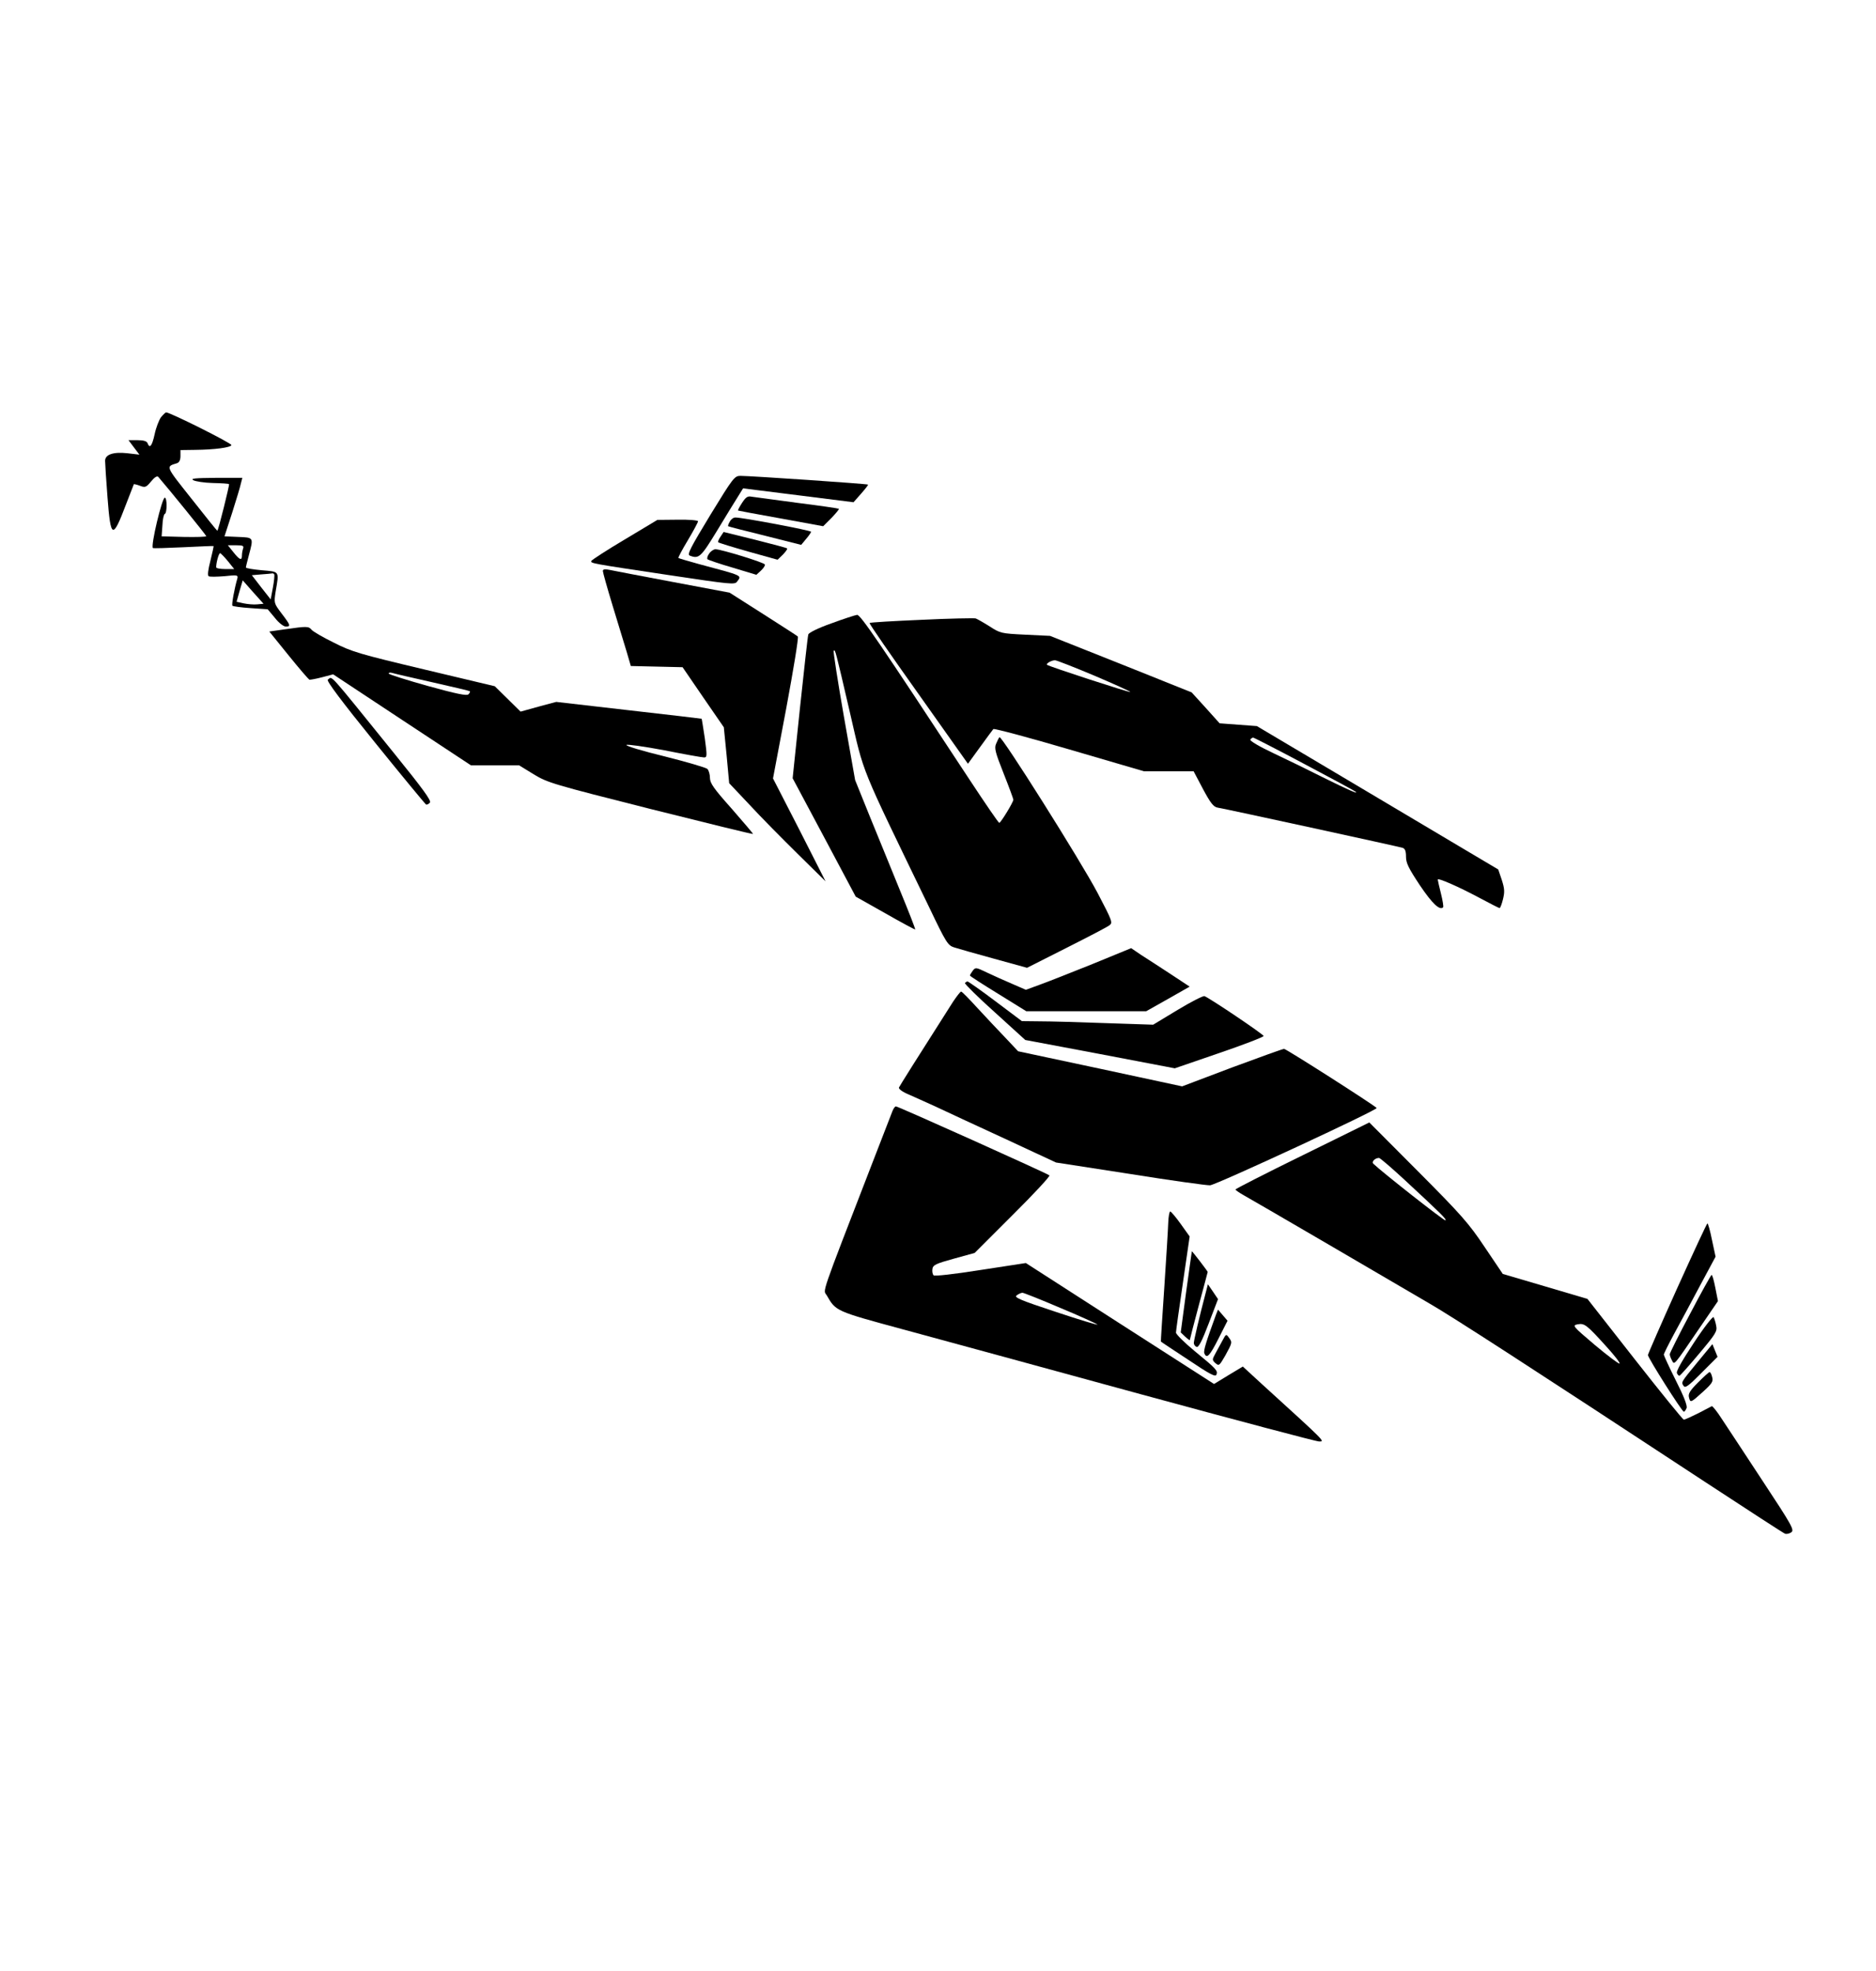 <?xml version="1.0" standalone="no"?>
<!DOCTYPE svg PUBLIC "-//W3C//DTD SVG 20010904//EN"
 "http://www.w3.org/TR/2001/REC-SVG-20010904/DTD/svg10.dtd">
<svg version="1.0" xmlns="http://www.w3.org/2000/svg"
 width="946pt" height="994pt" viewBox="0 0 946 994"
 preserveAspectRatio="xMidYMid meet">

<g transform="translate(0,994) scale(0.1,-0.1)"
fill="#000000" stroke="none">
<path d="M812 7836 c-10 -14 -25 -52 -32 -85 -13 -60 -25 -76 -36 -46 -4 10
-20 15 -51 15 l-45 0 27 -36 28 -37 -60 7 c-71 8 -113 -6 -113 -38 0 -12 5
-94 12 -183 16 -211 26 -215 93 -38 21 55 39 101 40 103 1 1 15 -2 31 -8 26
-10 31 -8 56 22 17 21 30 29 36 23 48 -55 242 -294 242 -299 0 -4 -51 -5 -112
-4 l-113 3 4 55 c1 30 7 57 12 58 12 5 12 82 0 82 -14 0 -72 -243 -60 -254 2
-2 72 0 154 4 83 4 151 7 152 6 1 -1 -6 -34 -16 -74 -12 -46 -15 -74 -9 -78 5
-4 41 -3 80 0 64 7 69 6 65 -11 -15 -51 -30 -134 -25 -138 3 -3 44 -9 92 -12
l86 -6 36 -43 c19 -25 44 -44 55 -44 26 0 25 6 -21 66 -39 52 -39 52 -30 111
18 105 21 99 -70 107 -44 4 -80 10 -80 14 0 4 7 32 15 62 24 90 25 89 -54 92
l-69 3 39 120 c21 66 41 132 44 148 l7 27 -134 0 c-105 -1 -129 -3 -113 -12
11 -6 55 -13 98 -14 43 -1 80 -3 82 -6 3 -3 -53 -229 -59 -235 -1 -1 -59 71
-129 160 -135 170 -132 163 -74 181 11 4 17 16 17 36 l0 30 73 1 c100 1 180
12 184 24 3 9 -309 165 -329 165 -4 0 -15 -11 -26 -24z m414 -662 c-3 -9 -6
-24 -6 -35 0 -28 -11 -24 -43 16 l-28 35 42 0 c33 0 40 -3 35 -16z m-77 -64
l32 -40 -46 0 c-25 0 -45 4 -45 9 0 23 13 71 20 71 3 0 21 -18 39 -40z m234
-67 c2 -5 -1 -35 -7 -67 l-11 -59 -48 61 -47 61 47 4 c27 2 51 4 55 5 4 1 9
-1 11 -5z m-86 -151 c-18 -2 -48 1 -68 5 l-36 8 15 54 16 54 52 -59 53 -59
-32 -3z"/>
<path d="M3582 7343 c-100 -165 -118 -199 -104 -205 46 -18 56 -9 137 124 44
73 92 151 106 173 l26 42 279 -35 278 -35 38 43 c21 24 37 44 35 46 -4 4 -592
44 -643 44 -30 0 -37 -9 -152 -197z"/>
<path d="M3742 7404 c-13 -20 -22 -37 -20 -39 2 -1 99 -19 216 -40 l213 -39
42 42 c22 23 39 43 37 46 -3 2 -97 16 -210 30 -113 15 -216 29 -230 31 -20 4
-29 -2 -48 -31z"/>
<path d="M3680 7309 c-7 -11 -10 -22 -8 -23 2 -2 85 -23 186 -48 l182 -46 25
30 c14 16 25 33 25 36 0 7 -350 73 -382 72 -10 0 -22 -9 -28 -21z"/>
<path d="M3150 7219 c-91 -54 -166 -103 -168 -108 -4 -12 -6 -12 388 -71 314
-47 336 -50 347 -33 24 32 32 28 -192 88 -55 15 -102 29 -104 31 -2 2 19 42
48 90 28 47 51 90 51 95 0 5 -46 9 -102 8 l-103 -1 -165 -99z"/>
<path d="M3633 7233 c-9 -13 -14 -26 -11 -28 3 -3 71 -24 152 -47 l147 -41 27
26 c14 15 24 28 21 31 -2 3 -75 22 -162 44 l-158 39 -16 -24z"/>
<path d="M3576 7148 c-9 -12 -12 -25 -8 -29 4 -3 61 -23 127 -42 l119 -36 23
21 c13 12 22 26 20 31 -3 10 -218 76 -249 77 -9 0 -24 -10 -32 -22z"/>
<path d="M3040 7060 c0 -7 22 -85 49 -174 27 -88 59 -193 71 -233 l21 -72 131
-3 130 -3 104 -152 104 -151 14 -141 13 -141 101 -107 c55 -60 165 -171 243
-248 l142 -140 -132 260 -133 259 67 355 c36 194 63 357 58 361 -4 4 -84 55
-176 114 l-168 107 -287 54 c-158 30 -302 57 -319 61 -23 5 -33 3 -33 -6z"/>
<path d="M4192 6796 c-65 -23 -114 -47 -116 -56 -3 -8 -21 -175 -42 -370 l-37
-355 159 -298 159 -299 149 -84 c82 -47 150 -83 151 -82 2 2 -33 91 -77 198
-44 107 -112 276 -153 375 l-73 181 -57 323 c-31 178 -54 326 -51 329 8 7 8 6
81 -308 76 -327 43 -246 403 -991 83 -174 92 -187 123 -197 19 -6 109 -32 201
-57 l167 -46 198 100 c109 55 207 106 217 114 18 13 16 20 -59 163 -84 160
-486 798 -495 786 -4 -4 -11 -19 -17 -33 -10 -22 -4 -44 38 -150 27 -68 49
-128 49 -132 0 -13 -64 -117 -71 -117 -4 0 -71 98 -150 218 -458 697 -550 832
-567 831 -9 -1 -68 -20 -130 -43z"/>
<path d="M4647 6814 c-141 -6 -260 -13 -262 -16 -3 -3 108 -163 246 -357 l250
-353 61 84 c33 46 63 86 67 91 4 4 177 -42 384 -103 l376 -110 125 0 125 0 47
-89 c38 -71 53 -90 73 -94 34 -5 911 -196 934 -203 12 -4 17 -16 17 -45 0 -32
13 -58 70 -144 62 -92 100 -128 117 -111 3 3 -2 34 -11 70 -9 36 -16 67 -16
70 0 10 105 -36 206 -90 56 -30 103 -54 106 -54 3 0 11 20 17 45 9 37 8 53 -6
97 l-18 53 -150 89 c-82 49 -356 212 -609 362 l-458 272 -94 7 -94 7 -70 78
-71 78 -357 143 -357 142 -125 6 c-122 6 -126 7 -180 42 -30 19 -62 37 -70 40
-8 2 -131 0 -273 -7z m870 -281 c101 -43 183 -80 183 -83 0 -5 -409 128 -420
137 -7 6 22 23 40 23 8 0 97 -35 197 -77z m1062 -447 c138 -73 255 -136 258
-140 13 -12 -38 10 -167 74 -69 35 -180 89 -248 121 -72 34 -121 63 -117 69 3
5 10 10 14 10 4 0 121 -60 260 -134z"/>
<path d="M1436 6766 l-78 -11 97 -120 c53 -66 101 -121 105 -123 4 -1 32 4 63
12 l57 15 348 -230 347 -229 121 0 122 0 73 -45 c71 -43 95 -50 589 -175 283
-71 515 -128 517 -126 2 1 -47 58 -107 127 -91 102 -110 129 -110 156 0 17 -6
38 -13 45 -8 7 -104 35 -215 63 -111 27 -198 53 -193 58 4 4 90 -8 191 -27
100 -20 190 -36 200 -36 16 0 16 7 4 97 -8 53 -15 97 -16 98 -2 1 -167 20
-368 43 l-365 42 -90 -24 -90 -25 -65 64 -65 64 -357 85 c-324 77 -365 89
-455 135 -55 27 -105 56 -112 65 -15 18 -24 18 -135 2z m744 -267 c102 -23
187 -43 189 -45 3 -3 -1 -10 -7 -16 -8 -8 -59 2 -207 43 -107 30 -195 58 -195
62 0 5 8 6 18 3 9 -3 100 -24 202 -47z"/>
<path d="M1653 6512 c-8 -5 67 -106 238 -317 138 -171 254 -311 258 -313 4 -1
13 3 19 10 8 10 -36 70 -180 248 -346 428 -310 388 -335 372z"/>
<path d="M5509 5078 c-107 -43 -226 -90 -265 -104 l-71 -26 -69 30 c-38 16
-95 42 -127 57 -56 27 -58 27 -72 9 -8 -11 -14 -21 -14 -24 0 -3 64 -44 142
-92 l142 -88 302 0 303 0 110 62 109 62 -97 64 c-53 35 -120 78 -148 96 l-50
34 -195 -80z"/>
<path d="M4866 4982 c-2 -4 65 -71 150 -147 l154 -140 377 -71 377 -72 224 77
c123 42 224 81 224 86 0 8 -264 186 -298 201 -6 3 -67 -28 -135 -69 l-124 -75
-240 8 c-132 5 -281 9 -331 9 l-91 1 -133 100 c-73 55 -137 100 -141 100 -4 0
-10 -4 -13 -8z"/>
<path d="M4806 4888 c-181 -284 -269 -424 -273 -433 -2 -7 18 -22 47 -34 27
-12 90 -40 138 -62 48 -23 204 -95 347 -161 l260 -121 375 -58 c206 -33 387
-58 402 -57 35 4 848 381 840 390 -18 18 -456 298 -467 298 -7 0 -125 -43
-263 -94 l-251 -95 -414 89 -413 88 -65 69 c-36 37 -99 105 -140 149 -41 45
-77 82 -82 83 -4 1 -22 -23 -41 -51z"/>
<path d="M4501 4338 c-5 -13 -50 -129 -100 -258 -272 -703 -250 -642 -232
-673 46 -80 43 -79 386 -172 176 -48 714 -194 1195 -326 481 -131 887 -239
902 -239 30 0 36 -6 -286 287 l-99 91 -73 -44 -72 -44 -475 305 -474 305 -228
-35 c-139 -22 -232 -32 -237 -27 -6 6 -8 20 -6 33 3 19 17 26 108 51 l105 29
192 192 c106 105 189 195 185 199 -9 9 -763 348 -774 348 -5 0 -12 -10 -17
-22z m845 -994 c99 -41 183 -80 188 -84 5 -5 -88 23 -208 63 -185 61 -214 74
-199 84 9 7 22 13 29 13 6 0 92 -34 190 -76z"/>
<path d="M6568 4113 c-186 -91 -338 -169 -338 -172 0 -3 17 -15 38 -27 20 -11
213 -123 427 -248 215 -126 445 -260 513 -300 116 -67 501 -316 1393 -902 212
-139 392 -256 400 -259 8 -3 22 0 32 7 16 12 3 35 -144 258 -89 135 -181 276
-206 313 -24 38 -48 67 -51 65 -4 -2 -35 -18 -69 -36 -34 -17 -67 -32 -72 -32
-5 0 -116 137 -247 304 l-239 305 -213 63 -214 63 -91 135 c-80 120 -118 163
-336 382 l-246 247 -337 -166z m511 -120 c192 -178 216 -202 210 -208 -5 -4
-317 241 -364 286 -10 10 9 29 29 29 5 0 61 -48 125 -107z m1023 -846 c39 -43
68 -80 65 -84 -4 -3 -59 39 -124 93 -114 97 -116 99 -87 105 34 6 45 -2 146
-114z"/>
<path d="M5891 3773 c-1 -32 -10 -179 -20 -328 -10 -148 -18 -270 -17 -271 0
-1 62 -42 138 -92 109 -73 137 -88 142 -75 8 20 1 28 -110 119 -52 43 -94 85
-94 93 0 9 16 122 35 251 l34 234 -45 63 c-25 35 -49 63 -53 63 -4 0 -9 -26
-10 -57z"/>
<path d="M8457 3442 c-81 -180 -147 -331 -147 -336 0 -15 172 -286 181 -286 4
0 10 9 14 19 4 13 -15 61 -55 140 -33 66 -60 125 -60 129 0 5 23 51 51 103 28
51 87 161 130 242 l80 149 -18 84 c-9 46 -20 84 -23 84 -3 0 -71 -147 -153
-328z"/>
<path d="M6010 3629 c-1 -2 -13 -95 -29 -207 l-27 -202 23 -22 c13 -12 23 -19
23 -16 0 3 20 81 45 174 25 92 45 169 45 169 0 4 -80 108 -80 104z"/>
<path d="M8523 3315 c-57 -107 -103 -199 -103 -205 0 -6 5 -20 11 -31 13 -24
6 -32 139 163 l93 136 -13 66 c-7 36 -15 66 -19 66 -3 0 -52 -88 -108 -195z"/>
<path d="M6081 3424 c-33 -125 -61 -245 -61 -257 0 -8 6 -17 14 -20 10 -4 27
29 61 118 l47 123 -25 37 -26 38 -10 -39z"/>
<path d="M6132 3310 c-50 -137 -64 -182 -59 -195 12 -30 27 -14 72 75 l45 89
-24 28 -24 28 -10 -25z"/>
<path d="M8543 3170 c-59 -89 -91 -145 -87 -155 4 -9 10 -15 14 -13 4 2 49 52
99 112 84 100 91 112 85 140 -3 17 -9 36 -13 43 -3 6 -46 -48 -98 -127z"/>
<path d="M6165 3180 c-10 -19 -26 -48 -36 -66 -17 -31 -17 -33 0 -49 18 -15
20 -13 50 39 35 64 36 66 17 91 -13 18 -14 17 -31 -15z"/>
<path d="M8560 3070 c-85 -104 -83 -100 -70 -120 8 -12 25 0 90 66 l81 81 -13
32 -13 32 -75 -91z"/>
<path d="M8562 2967 c-41 -41 -50 -57 -45 -75 7 -28 8 -28 72 30 44 40 51 51
45 72 -3 14 -9 26 -13 26 -4 0 -30 -24 -59 -53z"/>
</g>
</svg>
